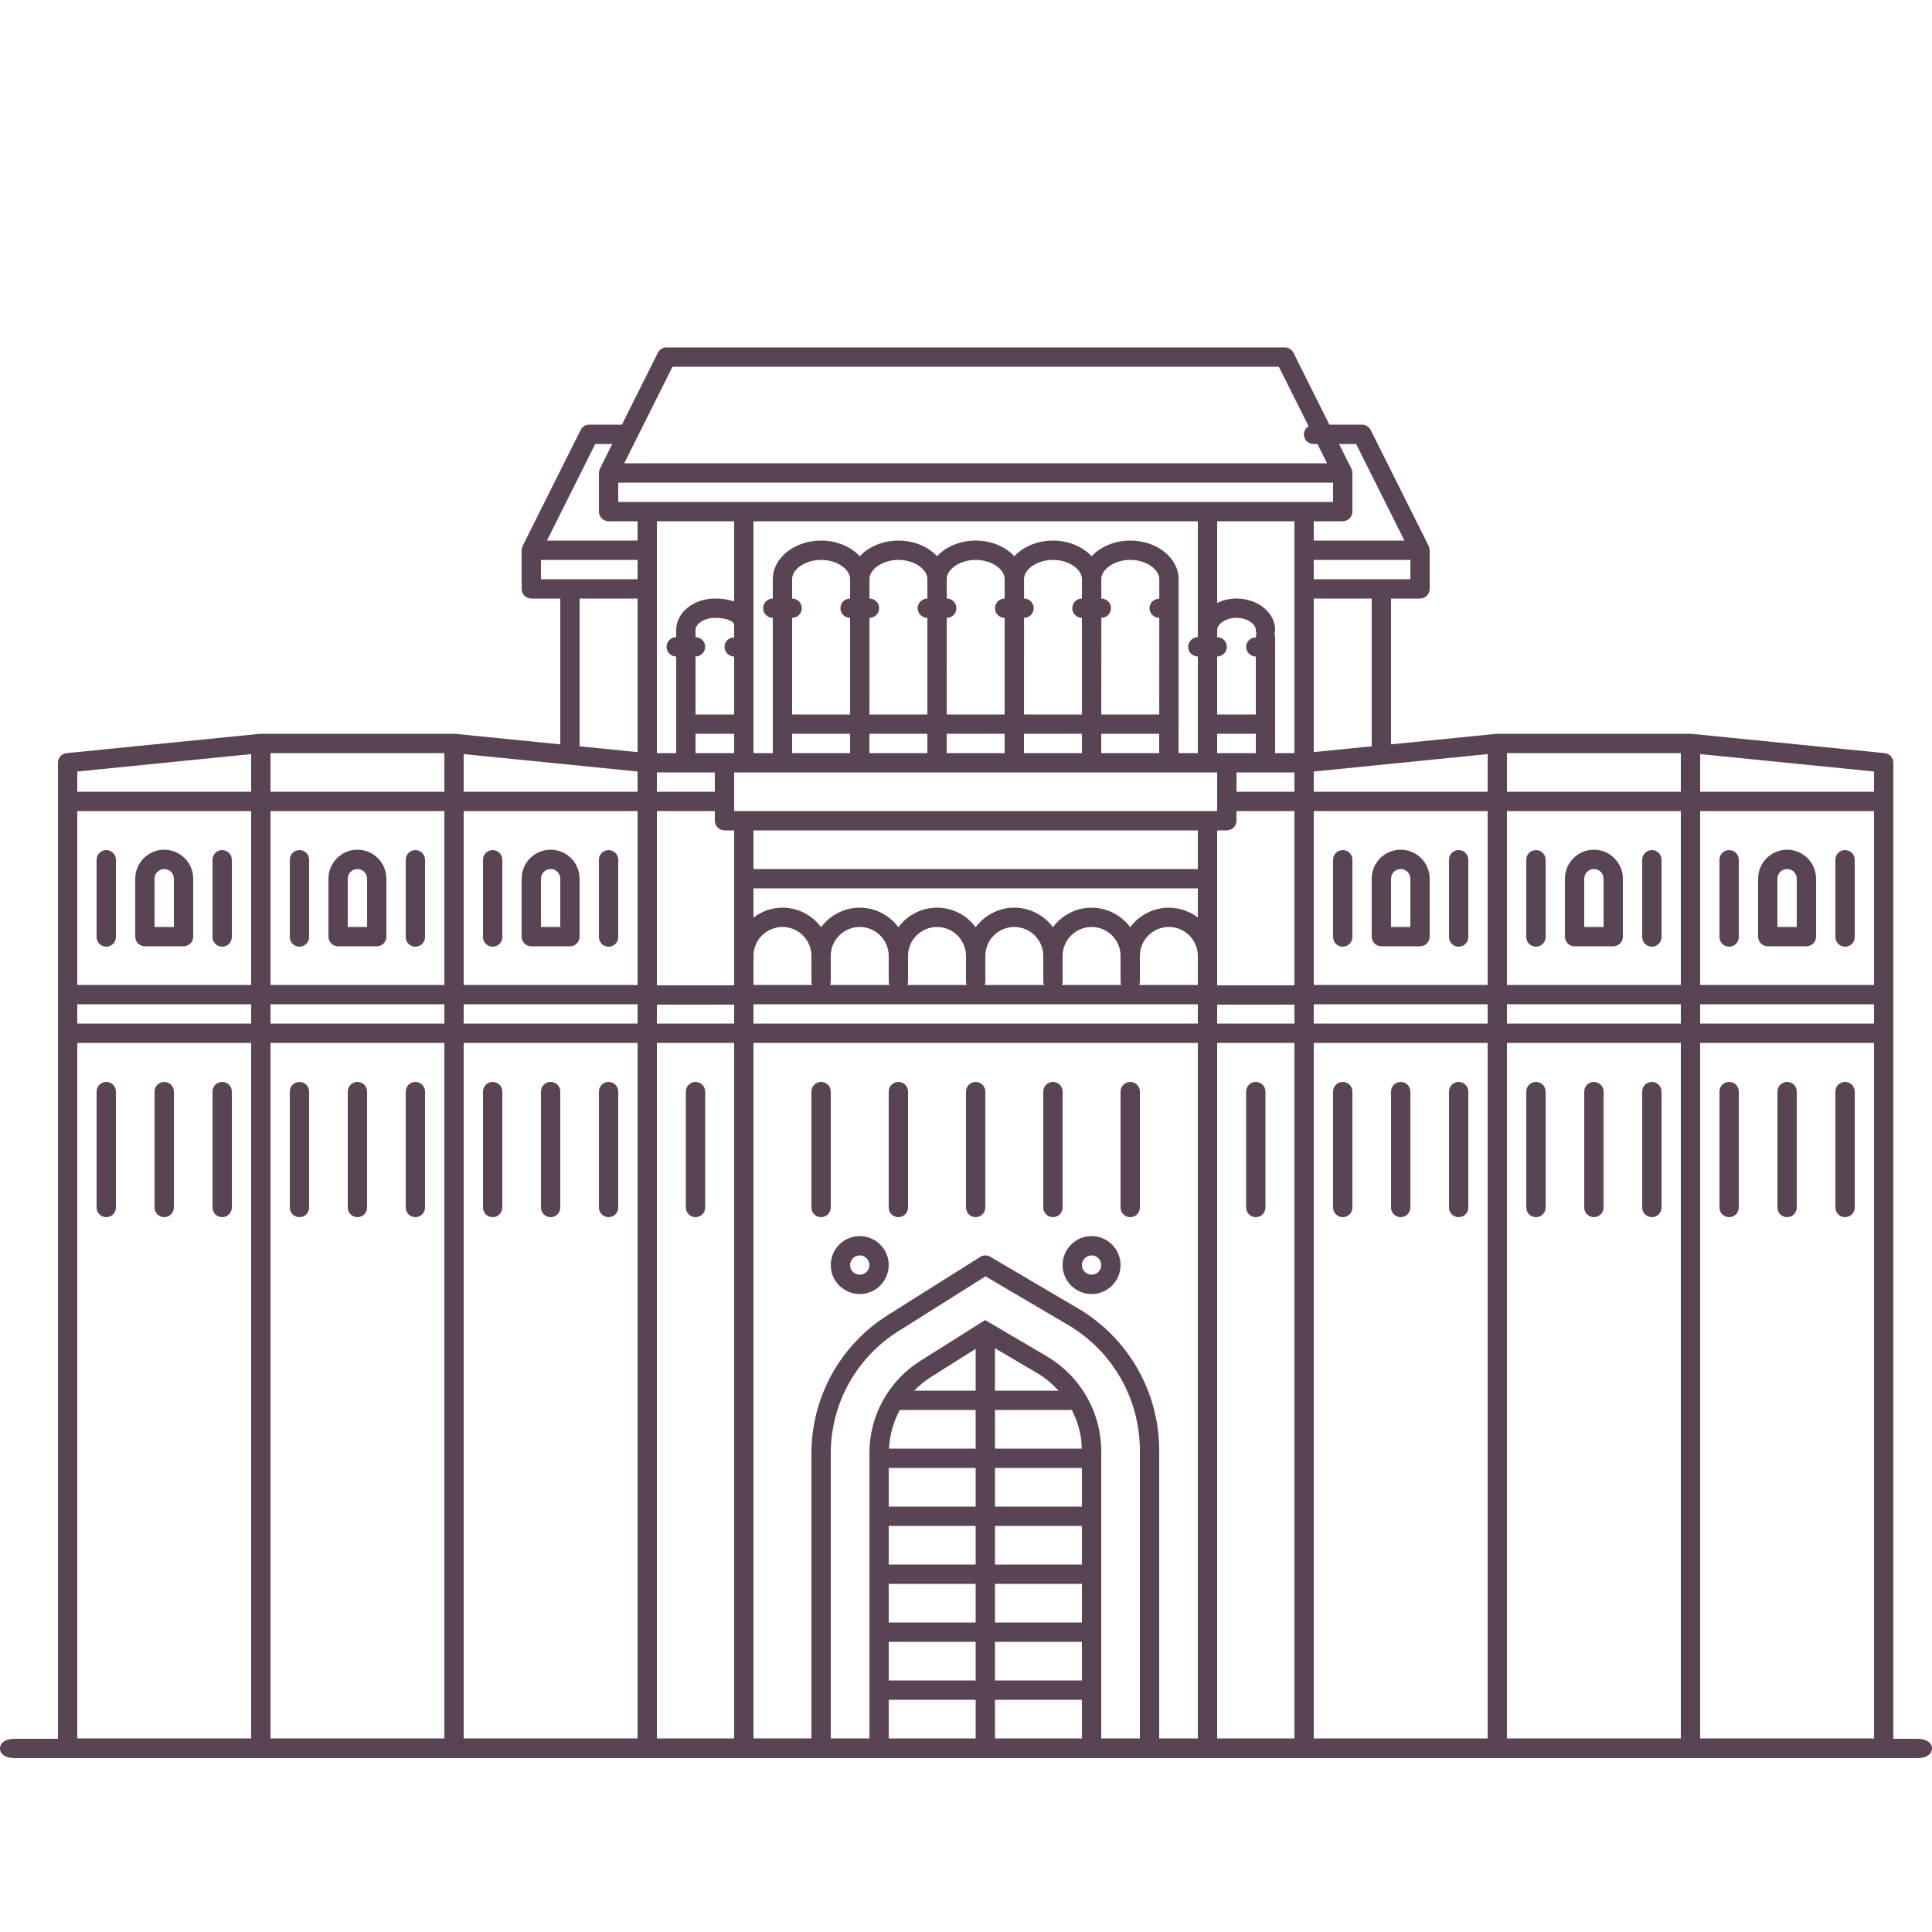 <svg width="50" height="50" viewBox="0 0 50 50" fill="none" xmlns="http://www.w3.org/2000/svg">
<path d="M17.25 8.99C17.204 8.99 17.158 9.003 17.119 9.028C17.079 9.052 17.047 9.087 17.026 9.128L16.095 10.99H15.25C15.204 10.99 15.158 11.003 15.119 11.027C15.079 11.052 15.047 11.087 15.027 11.128L13.527 14.128C13.525 14.13 13.527 14.133 13.525 14.135C13.509 14.168 13.501 14.203 13.5 14.24V15.24C13.5 15.306 13.526 15.37 13.573 15.416C13.62 15.463 13.684 15.49 13.75 15.49H14.5V19.264L11.775 18.991C11.772 18.991 11.768 18.993 11.765 18.992C11.76 18.992 11.755 18.99 11.75 18.99H6.75C6.745 18.99 6.74 18.992 6.735 18.992L6.725 18.991L1.725 19.491C1.663 19.497 1.606 19.526 1.564 19.572C1.523 19.618 1.5 19.678 1.5 19.74V45H0.373C0.149 45 0 45.1 0 45.25C0 45.4 0.149 45.5 0.373 45.5H49.627C49.851 45.5 50 45.4 50 45.25C50 45.1 49.851 45 49.627 45H49V19.74C49 19.678 48.977 19.618 48.936 19.572C48.894 19.526 48.837 19.497 48.775 19.491L43.775 18.991C43.772 18.991 43.769 18.993 43.765 18.992C43.76 18.992 43.755 18.99 43.75 18.99H38.75C38.745 18.99 38.74 18.992 38.735 18.992L38.725 18.991L36 19.264V15.49H36.75C36.816 15.49 36.88 15.464 36.927 15.417C36.974 15.37 37 15.306 37 15.24V14.24C37 14.237 36.998 14.234 36.998 14.231C36.998 14.217 36.993 14.204 36.99 14.19C36.986 14.172 36.983 14.153 36.975 14.136C36.974 14.134 36.975 14.131 36.974 14.129L35.474 11.129C35.453 11.087 35.421 11.052 35.381 11.028C35.342 11.003 35.296 10.99 35.25 10.99H34.404L33.474 9.129C33.453 9.087 33.421 9.052 33.381 9.028C33.342 9.004 33.296 8.991 33.25 8.991H17.25V8.99ZM17.404 9.49H33.095L33.867 11.032C33.82 11.06 33.783 11.103 33.763 11.153C33.743 11.204 33.74 11.26 33.756 11.312C33.771 11.365 33.803 11.411 33.847 11.443C33.891 11.475 33.945 11.491 33.999 11.49H34.095L34.345 11.99H16.155L17.405 9.49H17.404ZM34.654 11.49H35.096L36.346 13.99H34V13.49H34.75C34.816 13.49 34.88 13.463 34.927 13.416C34.974 13.37 35 13.306 35 13.24V12.24C35 12.203 34.991 12.167 34.975 12.135C34.974 12.133 34.975 12.13 34.974 12.128L34.654 11.49ZM15.405 11.49H15.845L15.527 12.128C15.525 12.13 15.527 12.133 15.525 12.135C15.509 12.168 15.501 12.203 15.5 12.24V13.24C15.5 13.306 15.526 13.37 15.573 13.416C15.62 13.463 15.684 13.49 15.75 13.49H16.5V13.99H14.155L15.405 11.49ZM16 12.49H34.5V12.99H16V12.49ZM17 13.49H19V15.564C18.838 15.512 18.67 15.487 18.5 15.49C17.948 15.49 17.5 15.855 17.5 16.303V16.49C17.434 16.49 17.37 16.517 17.323 16.564C17.276 16.61 17.25 16.674 17.25 16.74C17.25 16.806 17.276 16.87 17.323 16.917C17.37 16.964 17.434 16.99 17.5 16.99V19.49H17V13.49ZM19.5 13.49H31V16.49C30.934 16.49 30.87 16.517 30.823 16.564C30.776 16.61 30.75 16.674 30.75 16.74C30.75 16.806 30.776 16.87 30.823 16.917C30.87 16.964 30.934 16.99 31 16.99V19.49H30.5L30.502 14.99C30.502 14.439 29.941 13.99 29.251 13.99C28.841 13.99 28.479 14.151 28.251 14.395C28.023 14.151 27.661 13.99 27.251 13.99C26.841 13.99 26.479 14.151 26.251 14.395C26.023 14.151 25.661 13.99 25.251 13.99C24.841 13.99 24.479 14.151 24.251 14.395C24.023 14.151 23.661 13.99 23.251 13.99C22.841 13.99 22.479 14.151 22.251 14.395C22.023 14.151 21.661 13.99 21.251 13.99C20.561 13.99 20 14.439 20 14.99V15.49C19.934 15.49 19.87 15.517 19.823 15.563C19.776 15.61 19.75 15.674 19.75 15.74C19.75 15.806 19.776 15.87 19.823 15.917C19.87 15.964 19.934 15.99 20 15.99V19.49H19.5V13.49ZM31.5 13.49H33.5V19.49H33V16.49C33 16.458 32.994 16.426 32.981 16.396C32.994 16.366 33 16.335 33 16.303C33 15.855 32.551 15.49 32 15.49C31.827 15.49 31.656 15.529 31.5 15.603V13.49ZM14 14.49H16.5V14.99H14V14.49ZM21.251 14.49C21.648 14.49 21.995 14.72 22.001 14.983L22 14.99V15.49C21.934 15.49 21.87 15.517 21.823 15.563C21.776 15.61 21.75 15.674 21.75 15.74C21.75 15.806 21.776 15.87 21.823 15.917C21.87 15.964 21.934 15.99 22 15.99V18.49H20.5V15.99C20.566 15.99 20.63 15.964 20.677 15.917C20.724 15.87 20.75 15.806 20.75 15.74C20.75 15.674 20.724 15.61 20.677 15.563C20.63 15.517 20.566 15.49 20.5 15.49V14.99C20.5 14.724 20.851 14.49 21.251 14.49ZM23.251 14.49C23.648 14.49 23.995 14.72 24.001 14.983L24 14.99V15.49C23.934 15.49 23.87 15.517 23.823 15.563C23.776 15.61 23.75 15.674 23.75 15.74C23.75 15.806 23.776 15.87 23.823 15.917C23.87 15.964 23.934 15.99 24 15.99V18.49H22.501L22.502 15.99C22.568 15.99 22.632 15.964 22.679 15.917C22.726 15.87 22.752 15.806 22.752 15.74C22.752 15.674 22.726 15.61 22.679 15.563C22.632 15.517 22.568 15.49 22.502 15.49V14.99L22.501 14.983C22.507 14.72 22.855 14.49 23.251 14.49ZM25.251 14.49C25.648 14.49 25.995 14.72 26.001 14.983L26 14.99V15.49C25.934 15.49 25.87 15.517 25.823 15.563C25.776 15.61 25.75 15.674 25.75 15.74C25.75 15.806 25.776 15.87 25.823 15.917C25.87 15.964 25.934 15.99 26 15.99V18.49H24.501L24.502 15.99C24.568 15.99 24.632 15.964 24.679 15.917C24.726 15.87 24.752 15.806 24.752 15.74C24.752 15.674 24.726 15.61 24.679 15.563C24.632 15.517 24.568 15.49 24.502 15.49V14.99L24.501 14.983C24.507 14.72 24.855 14.49 25.251 14.49ZM27.251 14.49C27.648 14.49 27.995 14.72 28.001 14.983L28 14.99V15.49C27.934 15.49 27.87 15.517 27.823 15.563C27.776 15.61 27.75 15.674 27.75 15.74C27.75 15.806 27.776 15.87 27.823 15.917C27.87 15.964 27.934 15.99 28 15.99V18.49H26.501L26.502 15.99C26.568 15.99 26.632 15.964 26.679 15.917C26.726 15.87 26.752 15.806 26.752 15.74C26.752 15.674 26.726 15.61 26.679 15.563C26.632 15.517 26.568 15.49 26.502 15.49V14.99L26.501 14.983C26.507 14.72 26.855 14.49 27.251 14.49ZM29.251 14.49C29.651 14.49 30.002 14.725 30.002 14.99V15.494C29.969 15.493 29.936 15.499 29.906 15.511C29.875 15.524 29.847 15.542 29.824 15.565C29.8 15.588 29.781 15.615 29.769 15.645C29.756 15.675 29.75 15.707 29.75 15.74C29.75 15.805 29.774 15.87 29.824 15.915C29.869 15.965 29.935 15.99 30 15.99H30.002L30.001 18.49H28.501L28.502 15.99C28.568 15.99 28.632 15.964 28.679 15.917C28.726 15.87 28.752 15.806 28.752 15.74C28.752 15.674 28.726 15.61 28.679 15.563C28.632 15.517 28.568 15.49 28.502 15.49V14.99L28.501 14.983C28.507 14.72 28.855 14.49 29.251 14.49ZM34 14.49H36.5V14.99H34V14.49ZM15 15.49H16.5V19.465L15 19.314V15.49ZM34 15.49H35.5V19.314L34 19.464V15.49ZM18.5 15.99C18.741 15.99 19 16.051 19 16.185V16.5C18.968 16.498 18.935 16.503 18.905 16.515C18.875 16.526 18.847 16.543 18.823 16.566C18.8 16.588 18.782 16.615 18.769 16.645C18.757 16.675 18.75 16.707 18.751 16.74C18.751 16.805 18.775 16.87 18.825 16.915C18.845 16.939 18.875 16.96 18.905 16.97C18.935 16.985 18.965 16.99 19 16.99V18.49H18V16.99C18.066 16.99 18.13 16.963 18.177 16.916C18.224 16.87 18.25 16.806 18.25 16.74C18.25 16.673 18.224 16.61 18.177 16.563C18.13 16.516 18.066 16.49 18 16.49V16.302C18 16.155 18.214 15.99 18.5 15.99ZM32 15.99C32.286 15.99 32.5 16.155 32.5 16.303C32.5 16.336 32.507 16.367 32.519 16.396C32.506 16.426 32.5 16.458 32.5 16.49V16.5C32.468 16.498 32.436 16.503 32.406 16.514C32.376 16.525 32.348 16.543 32.325 16.565C32.301 16.587 32.282 16.614 32.27 16.645C32.257 16.675 32.251 16.707 32.251 16.74C32.251 16.805 32.275 16.87 32.325 16.915C32.345 16.939 32.375 16.96 32.405 16.97C32.435 16.985 32.465 16.99 32.5 16.99V18.49H31.5V16.99C31.566 16.99 31.63 16.963 31.677 16.916C31.724 16.87 31.75 16.806 31.75 16.74C31.75 16.673 31.724 16.61 31.677 16.563C31.63 16.516 31.566 16.49 31.5 16.49V16.302C31.5 16.155 31.714 15.99 32 15.99ZM18 18.99H19V19.49H18V18.99ZM20.5 18.99H22V19.49H20.5V18.99ZM22.5 18.99H24V19.49H22.5V18.99ZM24.5 18.99H26V19.49H24.5V18.99ZM26.5 18.99H28V19.49H26.5V18.99ZM28.5 18.99H30V19.49H28.5V18.99ZM31.5 18.99H32.5V19.49H31.5V18.99ZM7 19.49H11.5V20.49H7V19.49ZM39 19.49H43.5V20.49H39V19.49ZM6.5 19.516V20.49H2V19.967L6.5 19.516ZM12 19.516L16.5 19.966V20.49H12V19.515V19.516ZM38.5 19.516V20.49H34V19.967L38.5 19.516ZM44 19.516L48.5 19.966V20.49H44V19.515V19.516ZM17 19.99H18.5V20.49H17V19.99ZM19 19.99H31.5V20.99H19V19.99ZM32 19.99H33.5V20.49H32V19.99ZM2 20.99H6.5V25.49H2V20.99ZM7 20.99H11.5V25.49H7V20.99ZM12 20.99H16.5V25.49H12V20.99ZM17 20.99H18.5V21.24C18.5 21.306 18.526 21.37 18.573 21.417C18.62 21.464 18.684 21.49 18.75 21.49H19V25.5H17V20.99ZM32 20.99H33.5V25.5H31.5V21.49H31.75C31.816 21.49 31.88 21.463 31.927 21.416C31.974 21.37 32 21.306 32 21.24V20.99ZM34 20.99H38.5V25.49H34V20.99ZM39 20.99H43.5V25.49H39V20.99ZM44 20.99H48.5V25.49H44V20.99ZM19.5 21.49H31V22.49H19.5V21.49ZM4.25 21.99C3.837 21.99 3.5 22.327 3.5 22.74V24.24C3.5 24.306 3.526 24.37 3.573 24.417C3.62 24.464 3.684 24.49 3.75 24.49H4.75C4.816 24.49 4.88 24.464 4.927 24.417C4.974 24.37 5 24.306 5 24.24V22.74C5 22.327 4.663 21.99 4.25 21.99ZM9.25 21.99C8.836 21.99 8.5 22.327 8.5 22.74V24.24C8.5 24.306 8.526 24.37 8.573 24.417C8.62 24.464 8.684 24.49 8.75 24.49H9.75C9.816 24.49 9.88 24.464 9.927 24.417C9.974 24.37 10 24.306 10 24.24V22.74C10 22.327 9.664 21.99 9.25 21.99ZM14.25 21.99C13.836 21.99 13.5 22.327 13.5 22.74V24.24C13.5 24.306 13.526 24.37 13.573 24.417C13.62 24.464 13.684 24.49 13.75 24.49H14.75C14.816 24.49 14.88 24.464 14.927 24.417C14.974 24.37 15 24.306 15 24.24V22.74C15 22.327 14.664 21.99 14.25 21.99ZM36.25 21.99C35.837 21.99 35.5 22.327 35.5 22.74V24.24C35.5 24.306 35.526 24.37 35.573 24.417C35.62 24.464 35.684 24.49 35.75 24.49H36.75C36.816 24.49 36.88 24.464 36.927 24.417C36.974 24.37 37 24.306 37 24.24V22.74C37 22.327 36.663 21.99 36.25 21.99ZM41.25 21.99C40.837 21.99 40.5 22.327 40.5 22.74V24.24C40.5 24.306 40.526 24.37 40.573 24.417C40.62 24.464 40.684 24.49 40.75 24.49H41.75C41.816 24.49 41.88 24.464 41.927 24.417C41.974 24.37 42 24.306 42 24.24V22.74C42 22.327 41.663 21.99 41.25 21.99ZM46.25 21.99C45.837 21.99 45.5 22.327 45.5 22.74V24.24C45.5 24.306 45.526 24.37 45.573 24.417C45.62 24.464 45.684 24.49 45.75 24.49H46.75C46.816 24.49 46.88 24.464 46.927 24.417C46.974 24.37 47 24.306 47 24.24V22.74C47 22.327 46.663 21.99 46.25 21.99ZM2.75 22C2.684 22 2.62 22.027 2.573 22.073C2.526 22.12 2.5 22.184 2.5 22.25V24.25C2.5 24.317 2.526 24.38 2.573 24.427C2.62 24.474 2.684 24.5 2.75 24.5C2.816 24.5 2.88 24.474 2.927 24.427C2.974 24.38 3 24.317 3 24.25V22.25C3 22.184 2.974 22.12 2.927 22.073C2.88 22.027 2.816 22 2.75 22ZM5.75 22C5.684 22 5.62 22.027 5.573 22.073C5.526 22.12 5.5 22.184 5.5 22.25V24.25C5.5 24.317 5.526 24.38 5.573 24.427C5.62 24.474 5.684 24.5 5.75 24.5C5.816 24.5 5.88 24.474 5.927 24.427C5.974 24.38 6 24.317 6 24.25V22.25C6 22.184 5.974 22.12 5.927 22.073C5.88 22.027 5.816 22 5.75 22ZM7.75 22C7.684 22 7.62 22.027 7.573 22.073C7.526 22.12 7.5 22.184 7.5 22.25V24.25C7.5 24.317 7.526 24.38 7.573 24.427C7.62 24.474 7.684 24.5 7.75 24.5C7.816 24.5 7.88 24.474 7.927 24.427C7.974 24.38 8 24.317 8 24.25V22.25C8 22.184 7.974 22.12 7.927 22.073C7.88 22.027 7.816 22 7.75 22ZM10.75 22C10.684 22 10.62 22.027 10.573 22.073C10.526 22.12 10.5 22.184 10.5 22.25V24.25C10.5 24.317 10.526 24.38 10.573 24.427C10.62 24.474 10.684 24.5 10.75 24.5C10.816 24.5 10.88 24.474 10.927 24.427C10.974 24.38 11 24.317 11 24.25V22.25C11 22.184 10.974 22.12 10.927 22.073C10.88 22.027 10.816 22 10.75 22ZM12.75 22C12.684 22 12.62 22.027 12.573 22.073C12.526 22.12 12.5 22.184 12.5 22.25V24.25C12.5 24.317 12.526 24.38 12.573 24.427C12.62 24.474 12.684 24.5 12.75 24.5C12.816 24.5 12.88 24.474 12.927 24.427C12.974 24.38 13 24.317 13 24.25V22.25C13 22.184 12.974 22.12 12.927 22.073C12.88 22.027 12.816 22 12.75 22ZM15.75 22C15.684 22 15.62 22.027 15.573 22.073C15.526 22.12 15.5 22.184 15.5 22.25V24.25C15.5 24.317 15.526 24.38 15.573 24.427C15.62 24.474 15.684 24.5 15.75 24.5C15.816 24.5 15.88 24.474 15.927 24.427C15.974 24.38 16 24.317 16 24.25V22.25C16 22.184 15.974 22.12 15.927 22.073C15.88 22.027 15.816 22 15.75 22ZM34.75 22C34.684 22 34.62 22.027 34.573 22.073C34.526 22.12 34.5 22.184 34.5 22.25V24.25C34.5 24.317 34.526 24.38 34.573 24.427C34.62 24.474 34.684 24.5 34.75 24.5C34.816 24.5 34.88 24.474 34.927 24.427C34.974 24.38 35 24.317 35 24.25V22.25C35 22.184 34.974 22.12 34.927 22.073C34.88 22.027 34.816 22 34.75 22ZM37.75 22C37.684 22 37.62 22.027 37.573 22.073C37.526 22.12 37.5 22.184 37.5 22.25V24.25C37.5 24.317 37.526 24.38 37.573 24.427C37.62 24.474 37.684 24.5 37.75 24.5C37.816 24.5 37.88 24.474 37.927 24.427C37.974 24.38 38 24.317 38 24.25V22.25C38 22.184 37.974 22.12 37.927 22.073C37.88 22.027 37.816 22 37.75 22ZM39.75 22C39.684 22 39.62 22.027 39.573 22.073C39.526 22.12 39.5 22.184 39.5 22.25V24.25C39.5 24.317 39.526 24.38 39.573 24.427C39.62 24.474 39.684 24.5 39.75 24.5C39.816 24.5 39.88 24.474 39.927 24.427C39.974 24.38 40 24.317 40 24.25V22.25C40 22.184 39.974 22.12 39.927 22.073C39.88 22.027 39.816 22 39.75 22ZM42.75 22C42.684 22 42.62 22.027 42.573 22.073C42.526 22.12 42.5 22.184 42.5 22.25V24.25C42.5 24.317 42.526 24.38 42.573 24.427C42.62 24.474 42.684 24.5 42.75 24.5C42.816 24.5 42.88 24.474 42.927 24.427C42.974 24.38 43 24.317 43 24.25V22.25C43 22.184 42.974 22.12 42.927 22.073C42.88 22.027 42.816 22 42.75 22ZM44.75 22C44.684 22 44.62 22.027 44.573 22.073C44.526 22.12 44.5 22.184 44.5 22.25V24.25C44.5 24.317 44.526 24.38 44.573 24.427C44.62 24.474 44.684 24.5 44.75 24.5C44.816 24.5 44.88 24.474 44.927 24.427C44.974 24.38 45 24.317 45 24.25V22.25C45 22.184 44.974 22.12 44.927 22.073C44.88 22.027 44.816 22 44.75 22ZM47.75 22C47.684 22 47.62 22.027 47.573 22.073C47.526 22.12 47.5 22.184 47.5 22.25V24.25C47.5 24.317 47.526 24.38 47.573 24.427C47.62 24.474 47.684 24.5 47.75 24.5C47.816 24.5 47.88 24.474 47.927 24.427C47.974 24.38 48 24.317 48 24.25V22.25C48 22.184 47.974 22.12 47.927 22.073C47.88 22.027 47.816 22 47.75 22ZM4.25 22.49C4.388 22.49 4.5 22.602 4.5 22.74V23.99H4V22.74C4 22.602 4.112 22.49 4.25 22.49ZM9.25 22.49C9.387 22.49 9.5 22.602 9.5 22.74V23.99H9V22.74C9 22.602 9.113 22.49 9.25 22.49ZM14.25 22.49C14.387 22.49 14.5 22.602 14.5 22.74V23.99H14V22.74C14 22.602 14.113 22.49 14.25 22.49ZM36.25 22.49C36.388 22.49 36.5 22.602 36.5 22.74V23.99H36V22.74C36 22.602 36.112 22.49 36.25 22.49ZM41.25 22.49C41.388 22.49 41.5 22.602 41.5 22.74V23.99H41V22.74C41 22.602 41.112 22.49 41.25 22.49ZM46.25 22.49C46.388 22.49 46.5 22.602 46.5 22.74V23.99H46V22.74C46 22.602 46.112 22.49 46.25 22.49ZM19.5 22.99H31V23.746C30.785 23.581 30.521 23.491 30.25 23.49C30.055 23.49 29.863 23.536 29.69 23.625C29.516 23.713 29.365 23.84 29.25 23.997C29.135 23.84 28.984 23.713 28.81 23.625C28.637 23.536 28.445 23.49 28.25 23.49C28.055 23.49 27.863 23.536 27.69 23.625C27.516 23.713 27.365 23.84 27.25 23.997C27.135 23.84 26.984 23.713 26.81 23.625C26.637 23.536 26.445 23.49 26.25 23.49C26.055 23.49 25.863 23.536 25.69 23.625C25.516 23.713 25.365 23.84 25.25 23.997C25.135 23.84 24.984 23.713 24.81 23.625C24.637 23.536 24.445 23.49 24.25 23.49C24.055 23.49 23.863 23.536 23.69 23.625C23.516 23.713 23.365 23.84 23.25 23.997C23.135 23.84 22.984 23.713 22.81 23.625C22.637 23.536 22.445 23.49 22.25 23.49C22.055 23.49 21.863 23.536 21.69 23.625C21.516 23.713 21.365 23.84 21.25 23.997C21.135 23.84 20.984 23.713 20.81 23.625C20.637 23.536 20.445 23.49 20.25 23.49C19.968 23.49 19.71 23.588 19.5 23.746V22.99ZM20.25 23.99C20.663 23.99 21 24.326 21 24.74V25.407C21 25.436 21.007 25.463 21.017 25.49H19.5V24.74C19.5 24.326 19.837 23.99 20.25 23.99ZM22.25 23.99C22.663 23.99 23 24.326 23 24.74V25.407C23 25.436 23.007 25.463 23.017 25.49H21.483C21.494 25.463 21.499 25.435 21.5 25.407V24.74C21.5 24.326 21.837 23.99 22.25 23.99ZM24.25 23.99C24.663 23.99 25 24.326 25 24.74V25.407C25 25.436 25.007 25.463 25.017 25.49H23.483C23.494 25.463 23.499 25.435 23.5 25.407V24.74C23.5 24.326 23.837 23.99 24.25 23.99ZM26.25 23.99C26.663 23.99 27 24.326 27 24.74V25.407C27 25.436 27.007 25.463 27.017 25.49H25.483C25.494 25.463 25.499 25.435 25.5 25.407V24.74C25.5 24.326 25.837 23.99 26.25 23.99ZM28.25 23.99C28.663 23.99 29 24.326 29 24.74V25.407C29 25.436 29.007 25.463 29.017 25.49H27.483C27.494 25.463 27.499 25.435 27.5 25.407V24.74C27.5 24.326 27.837 23.99 28.25 23.99ZM30.25 23.99C30.663 23.99 31 24.326 31 24.74V25.49H29.483C29.494 25.463 29.499 25.435 29.5 25.407V24.74C29.5 24.326 29.837 23.99 30.25 23.99ZM2 25.99H6.5V26.49H2V25.99ZM7 25.99H11.5V26.49H7V25.99ZM12 25.99H16.5V26.49H12V25.99ZM19.5 25.99H31V26.49H19.5V25.99ZM34 25.99H38.5V26.49H34V25.99ZM39 25.99H43.5V26.49H39V25.99ZM44 25.99H48.5V26.49H44V25.99ZM17 26H19V26.49H17V26ZM31.5 26H33.5V26.49H31.5V26ZM2 26.99H6.5V44.99H2V26.99ZM7 26.99H11.5V44.99H7V26.99ZM12 26.99H16.5V44.99H12V26.99ZM17 26.99H19V44.99H17V26.99ZM19.5 26.99H31V44.99H30V37.528C29.998 36.788 29.805 36.061 29.438 35.419C29.07 34.777 28.543 34.241 27.906 33.865L25.628 32.525C25.588 32.501 25.543 32.489 25.497 32.49C25.451 32.491 25.406 32.504 25.367 32.529L22.985 34.029C22.376 34.41 21.874 34.94 21.526 35.569C21.179 36.198 20.998 36.906 21 37.624V44.989H19.5V26.99ZM31.5 26.99H33.5V44.99H31.5V26.99ZM34 26.99H38.5V44.99H34V26.99ZM39 26.99H43.5V44.99H39V26.99ZM44 26.99H48.5V44.99H44V26.99ZM2.75 28C2.684 28 2.62 28.027 2.573 28.073C2.526 28.12 2.5 28.184 2.5 28.25V31.25C2.5 31.317 2.526 31.38 2.573 31.427C2.62 31.474 2.684 31.5 2.75 31.5C2.816 31.5 2.88 31.474 2.927 31.427C2.974 31.38 3 31.317 3 31.25V28.25C3 28.184 2.974 28.12 2.927 28.073C2.88 28.027 2.816 28 2.75 28ZM4.25 28C4.184 28 4.12 28.027 4.073 28.073C4.026 28.12 4 28.184 4 28.25V31.25C4 31.317 4.026 31.38 4.073 31.427C4.12 31.474 4.184 31.5 4.25 31.5C4.316 31.5 4.38 31.474 4.427 31.427C4.474 31.38 4.5 31.317 4.5 31.25V28.25C4.5 28.184 4.474 28.12 4.427 28.073C4.38 28.027 4.316 28 4.25 28ZM5.75 28C5.684 28 5.62 28.027 5.573 28.073C5.526 28.12 5.5 28.184 5.5 28.25V31.25C5.5 31.317 5.526 31.38 5.573 31.427C5.62 31.474 5.684 31.5 5.75 31.5C5.816 31.5 5.88 31.474 5.927 31.427C5.974 31.38 6 31.317 6 31.25V28.25C6 28.184 5.974 28.12 5.927 28.073C5.88 28.027 5.816 28 5.75 28ZM7.75 28C7.684 28 7.62 28.027 7.573 28.073C7.526 28.12 7.5 28.184 7.5 28.25V31.25C7.5 31.317 7.526 31.38 7.573 31.427C7.62 31.474 7.684 31.5 7.75 31.5C7.816 31.5 7.88 31.474 7.927 31.427C7.974 31.38 8 31.317 8 31.25V28.25C8 28.184 7.974 28.12 7.927 28.073C7.88 28.027 7.816 28 7.75 28ZM9.25 28C9.184 28 9.12 28.027 9.073 28.073C9.026 28.12 9 28.184 9 28.25V31.25C9 31.317 9.026 31.38 9.073 31.427C9.12 31.474 9.184 31.5 9.25 31.5C9.316 31.5 9.38 31.474 9.427 31.427C9.474 31.38 9.5 31.317 9.5 31.25V28.25C9.5 28.184 9.474 28.12 9.427 28.073C9.38 28.027 9.316 28 9.25 28ZM10.75 28C10.684 28 10.62 28.027 10.573 28.073C10.526 28.12 10.5 28.184 10.5 28.25V31.25C10.5 31.317 10.526 31.38 10.573 31.427C10.62 31.474 10.684 31.5 10.75 31.5C10.816 31.5 10.88 31.474 10.927 31.427C10.974 31.38 11 31.317 11 31.25V28.25C11 28.184 10.974 28.12 10.927 28.073C10.88 28.027 10.816 28 10.75 28ZM12.75 28C12.684 28 12.62 28.027 12.573 28.073C12.526 28.12 12.5 28.184 12.5 28.25V31.25C12.5 31.317 12.526 31.38 12.573 31.427C12.62 31.474 12.684 31.5 12.75 31.5C12.816 31.5 12.88 31.474 12.927 31.427C12.974 31.38 13 31.317 13 31.25V28.25C13 28.184 12.974 28.12 12.927 28.073C12.88 28.027 12.816 28 12.75 28ZM14.25 28C14.184 28 14.12 28.027 14.073 28.073C14.026 28.12 14 28.184 14 28.25V31.25C14 31.317 14.026 31.38 14.073 31.427C14.12 31.474 14.184 31.5 14.25 31.5C14.316 31.5 14.38 31.474 14.427 31.427C14.474 31.38 14.5 31.317 14.5 31.25V28.25C14.5 28.184 14.474 28.12 14.427 28.073C14.38 28.027 14.316 28 14.25 28ZM15.75 28C15.684 28 15.62 28.027 15.573 28.073C15.526 28.12 15.5 28.184 15.5 28.25V31.25C15.5 31.317 15.526 31.38 15.573 31.427C15.62 31.474 15.684 31.5 15.75 31.5C15.816 31.5 15.88 31.474 15.927 31.427C15.974 31.38 16 31.317 16 31.25V28.25C16 28.184 15.974 28.12 15.927 28.073C15.88 28.027 15.816 28 15.75 28ZM18 28C17.934 28 17.87 28.027 17.823 28.073C17.776 28.12 17.75 28.184 17.75 28.25V31.25C17.75 31.317 17.776 31.38 17.823 31.427C17.87 31.474 17.934 31.5 18 31.5C18.066 31.5 18.13 31.474 18.177 31.427C18.224 31.38 18.25 31.317 18.25 31.25V28.25C18.25 28.184 18.224 28.12 18.177 28.073C18.13 28.027 18.066 28 18 28ZM21.25 28C21.184 28 21.12 28.027 21.073 28.073C21.026 28.12 21 28.184 21 28.25V31.25C21 31.317 21.026 31.38 21.073 31.427C21.12 31.474 21.184 31.5 21.25 31.5C21.316 31.5 21.38 31.474 21.427 31.427C21.474 31.38 21.5 31.317 21.5 31.25V28.25C21.5 28.184 21.474 28.12 21.427 28.073C21.38 28.027 21.316 28 21.25 28ZM23.25 28C23.184 28 23.12 28.027 23.073 28.073C23.026 28.12 23 28.184 23 28.25V31.25C23 31.317 23.026 31.38 23.073 31.427C23.12 31.474 23.184 31.5 23.25 31.5C23.316 31.5 23.38 31.474 23.427 31.427C23.474 31.38 23.5 31.317 23.5 31.25V28.25C23.5 28.184 23.474 28.12 23.427 28.073C23.38 28.027 23.316 28 23.25 28ZM25.25 28C25.184 28 25.12 28.027 25.073 28.073C25.026 28.12 25 28.184 25 28.25V31.25C25 31.317 25.026 31.38 25.073 31.427C25.12 31.474 25.184 31.5 25.25 31.5C25.316 31.5 25.38 31.474 25.427 31.427C25.474 31.38 25.5 31.317 25.5 31.25V28.25C25.5 28.184 25.474 28.12 25.427 28.073C25.38 28.027 25.316 28 25.25 28ZM27.25 28C27.184 28 27.12 28.027 27.073 28.073C27.026 28.12 27 28.184 27 28.25V31.25C27 31.317 27.026 31.38 27.073 31.427C27.12 31.474 27.184 31.5 27.25 31.5C27.316 31.5 27.38 31.474 27.427 31.427C27.474 31.38 27.5 31.317 27.5 31.25V28.25C27.5 28.184 27.474 28.12 27.427 28.073C27.38 28.027 27.316 28 27.25 28ZM29.25 28C29.184 28 29.12 28.027 29.073 28.073C29.026 28.12 29 28.184 29 28.25V31.25C29 31.317 29.026 31.38 29.073 31.427C29.12 31.474 29.184 31.5 29.25 31.5C29.316 31.5 29.38 31.474 29.427 31.427C29.474 31.38 29.5 31.317 29.5 31.25V28.25C29.5 28.184 29.474 28.12 29.427 28.073C29.38 28.027 29.316 28 29.25 28ZM32.5 28C32.434 28 32.37 28.027 32.323 28.073C32.276 28.12 32.25 28.184 32.25 28.25V31.25C32.25 31.317 32.276 31.38 32.323 31.427C32.37 31.474 32.434 31.5 32.5 31.5C32.566 31.5 32.63 31.474 32.677 31.427C32.724 31.38 32.75 31.317 32.75 31.25V28.25C32.75 28.184 32.724 28.12 32.677 28.073C32.63 28.027 32.566 28 32.5 28ZM34.75 28C34.684 28 34.62 28.027 34.573 28.073C34.526 28.12 34.5 28.184 34.5 28.25V31.25C34.5 31.317 34.526 31.38 34.573 31.427C34.62 31.474 34.684 31.5 34.75 31.5C34.816 31.5 34.88 31.474 34.927 31.427C34.974 31.38 35 31.317 35 31.25V28.25C35 28.184 34.974 28.12 34.927 28.073C34.88 28.027 34.816 28 34.75 28ZM36.25 28C36.184 28 36.12 28.027 36.073 28.073C36.026 28.12 36 28.184 36 28.25V31.25C36 31.317 36.026 31.38 36.073 31.427C36.12 31.474 36.184 31.5 36.25 31.5C36.316 31.5 36.38 31.474 36.427 31.427C36.474 31.38 36.5 31.317 36.5 31.25V28.25C36.5 28.184 36.474 28.12 36.427 28.073C36.38 28.027 36.316 28 36.25 28ZM37.75 28C37.684 28 37.62 28.027 37.573 28.073C37.526 28.12 37.5 28.184 37.5 28.25V31.25C37.5 31.317 37.526 31.38 37.573 31.427C37.62 31.474 37.684 31.5 37.75 31.5C37.816 31.5 37.88 31.474 37.927 31.427C37.974 31.38 38 31.317 38 31.25V28.25C38 28.184 37.974 28.12 37.927 28.073C37.88 28.027 37.816 28 37.75 28ZM39.75 28C39.684 28 39.62 28.027 39.573 28.073C39.526 28.12 39.5 28.184 39.5 28.25V31.25C39.5 31.317 39.526 31.38 39.573 31.427C39.62 31.474 39.684 31.5 39.75 31.5C39.816 31.5 39.88 31.474 39.927 31.427C39.974 31.38 40 31.317 40 31.25V28.25C40 28.184 39.974 28.12 39.927 28.073C39.88 28.027 39.816 28 39.75 28ZM41.25 28C41.184 28 41.12 28.027 41.073 28.073C41.026 28.12 41 28.184 41 28.25V31.25C41 31.317 41.026 31.38 41.073 31.427C41.12 31.474 41.184 31.5 41.25 31.5C41.316 31.5 41.38 31.474 41.427 31.427C41.474 31.38 41.5 31.317 41.5 31.25V28.25C41.5 28.184 41.474 28.12 41.427 28.073C41.38 28.027 41.316 28 41.25 28ZM42.75 28C42.684 28 42.62 28.027 42.573 28.073C42.526 28.12 42.5 28.184 42.5 28.25V31.25C42.5 31.317 42.526 31.38 42.573 31.427C42.62 31.474 42.684 31.5 42.75 31.5C42.816 31.5 42.88 31.474 42.927 31.427C42.974 31.38 43 31.317 43 31.25V28.25C43 28.184 42.974 28.12 42.927 28.073C42.88 28.027 42.816 28 42.75 28ZM44.75 28C44.684 28 44.62 28.027 44.573 28.073C44.526 28.12 44.5 28.184 44.5 28.25V31.25C44.5 31.317 44.526 31.38 44.573 31.427C44.62 31.474 44.684 31.5 44.75 31.5C44.816 31.5 44.88 31.474 44.927 31.427C44.974 31.38 45 31.317 45 31.25V28.25C45 28.184 44.974 28.12 44.927 28.073C44.88 28.027 44.816 28 44.75 28ZM46.25 28C46.184 28 46.12 28.027 46.073 28.073C46.026 28.12 46 28.184 46 28.25V31.25C46 31.317 46.026 31.38 46.073 31.427C46.12 31.474 46.184 31.5 46.25 31.5C46.316 31.5 46.38 31.474 46.427 31.427C46.474 31.38 46.5 31.317 46.5 31.25V28.25C46.5 28.184 46.474 28.12 46.427 28.073C46.38 28.027 46.316 28 46.25 28ZM47.75 28C47.684 28 47.62 28.027 47.573 28.073C47.526 28.12 47.5 28.184 47.5 28.25V31.25C47.5 31.317 47.526 31.38 47.573 31.427C47.62 31.474 47.684 31.5 47.75 31.5C47.816 31.5 47.88 31.474 47.927 31.427C47.974 31.38 48 31.317 48 31.25V28.25C48 28.184 47.974 28.12 47.927 28.073C47.88 28.027 47.816 28 47.75 28ZM22.25 31.99C21.837 31.99 21.5 32.326 21.5 32.74C21.5 33.153 21.837 33.49 22.25 33.49C22.663 33.49 23 33.153 23 32.74C23 32.326 22.663 31.99 22.25 31.99ZM28.25 31.99C27.837 31.99 27.5 32.326 27.5 32.74C27.5 33.153 27.837 33.49 28.25 33.49C28.663 33.49 29 33.153 29 32.74C29 32.326 28.663 31.99 28.25 31.99ZM22.25 32.49C22.387 32.49 22.5 32.602 22.5 32.74C22.5 32.877 22.387 32.99 22.25 32.99C22.184 32.99 22.12 32.963 22.073 32.916C22.026 32.87 22 32.806 22 32.74C22 32.602 22.113 32.49 22.25 32.49ZM28.25 32.49C28.387 32.49 28.5 32.602 28.5 32.74C28.5 32.877 28.387 32.99 28.25 32.99C28.184 32.99 28.12 32.963 28.073 32.916C28.026 32.87 28 32.806 28 32.74C28 32.602 28.113 32.49 28.25 32.49ZM25.505 33.032L27.651 34.295C28.213 34.628 28.679 35.1 29.003 35.667C29.327 36.234 29.498 36.875 29.5 37.528V44.99H28.5V37.554C28.499 37.06 28.369 36.574 28.123 36.146C27.878 35.717 27.526 35.359 27.101 35.107L25.627 34.24H25.626L25.495 34.163L25.366 34.244L23.825 35.215C23.418 35.47 23.083 35.824 22.851 36.244C22.619 36.664 22.499 37.136 22.5 37.616V44.99H21.5V37.624C21.498 36.99 21.658 36.365 21.964 35.81C22.271 35.255 22.714 34.787 23.252 34.45L25.505 33.032ZM25.75 34.893L26.846 35.538C27.053 35.66 27.235 35.815 27.392 35.99H25.75V34.893ZM25.25 34.908V35.99H23.66C23.79 35.856 23.934 35.737 24.092 35.638L25.25 34.908ZM27.733 36.481C27.857 36.719 27.944 36.978 27.98 37.248C27.99 37.328 27.994 37.408 27.996 37.49H25.75V36.49H27.688C27.703 36.49 27.718 36.484 27.733 36.481ZM23.289 36.485H23.29C23.298 36.485 23.305 36.49 23.312 36.49H25.25V37.49H23.008C23.025 37.138 23.121 36.794 23.289 36.485ZM23 37.99H25.25V38.99H23V37.99ZM25.75 37.99H28V38.99H25.75V37.99ZM23 39.49H25.25V40.49H23V39.49ZM25.75 39.49H28V40.49H25.75V39.49ZM23 40.99H25.25V41.99H23V40.99ZM25.75 40.99H28V41.99H25.75V40.99ZM23 42.49H25.25V43.49H23V42.49ZM25.75 42.49H28V43.49H25.75V42.49ZM23 43.99H25.25V44.99H23V43.99ZM25.75 43.99H28V44.99H25.75V43.99Z" fill="#594454"/>
</svg>
